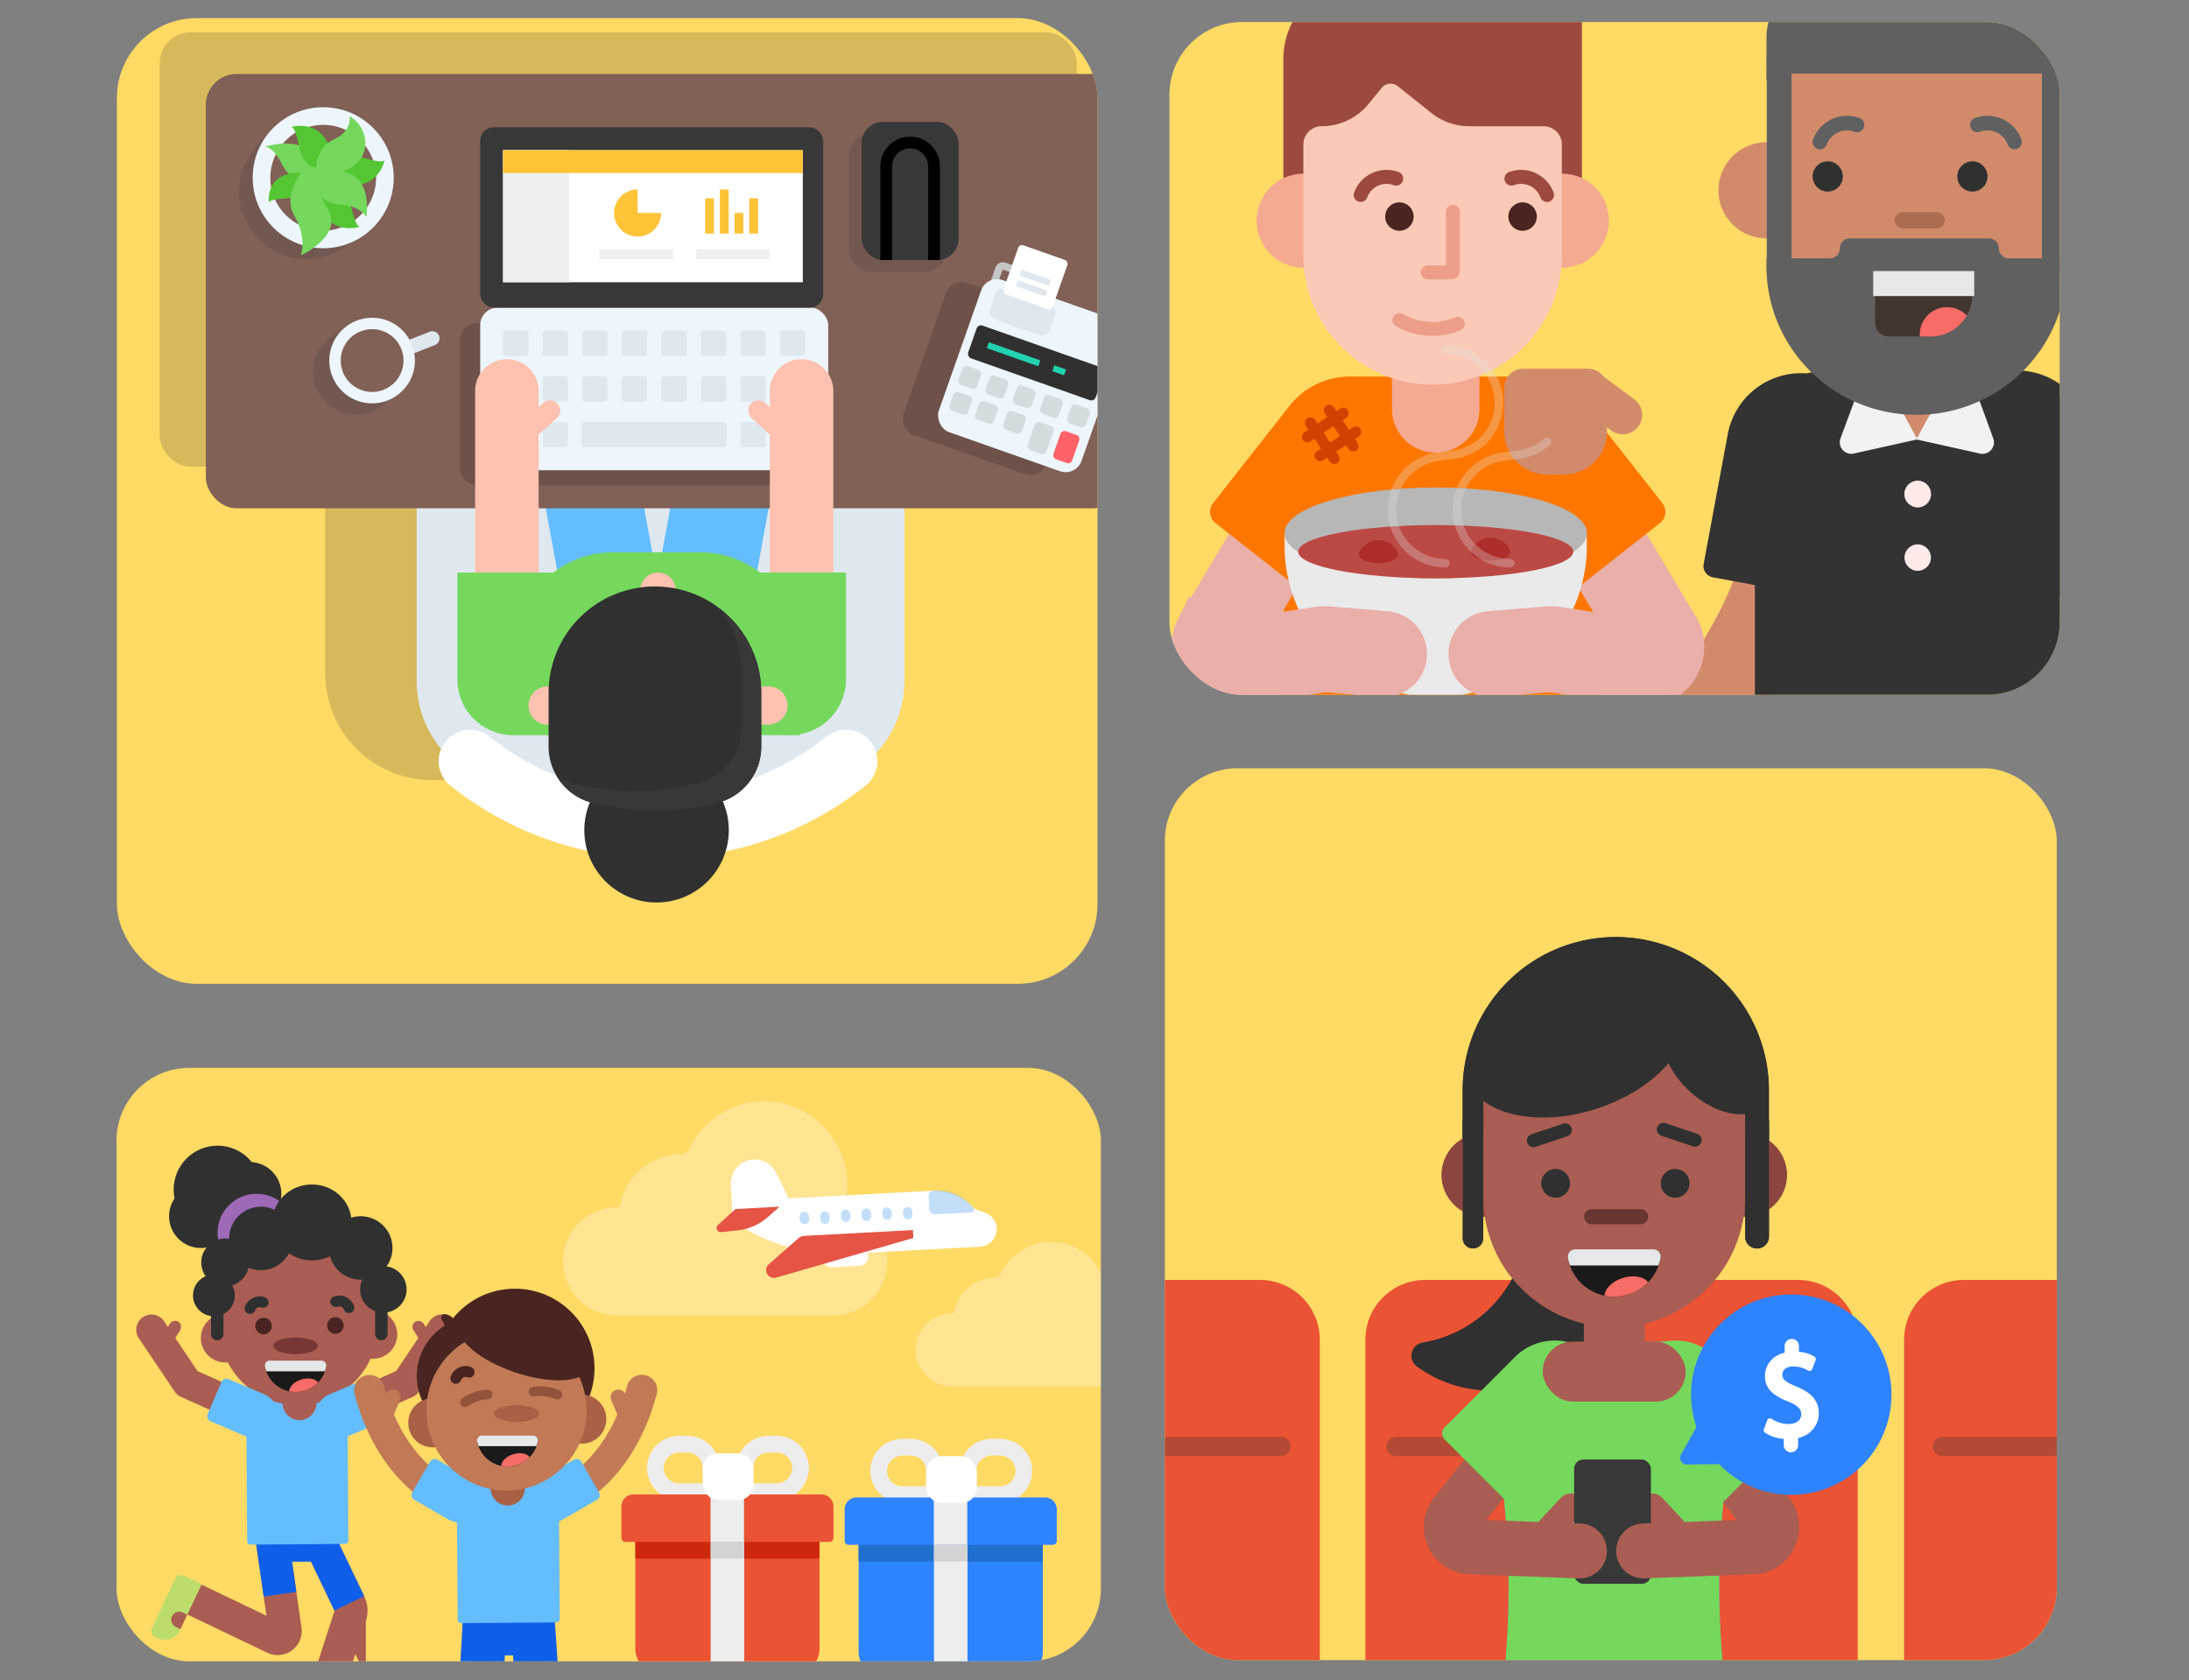 <svg id="Layer_1" data-name="Layer 1" xmlns="http://www.w3.org/2000/svg" xmlns:xlink="http://www.w3.org/1999/xlink" viewBox="0 0 745 572"><rect x="0" y="0" width="745" height="572" fill="#808080" stroke="none"/><defs><clipPath id="clip-path"><path d="M79-270.369v132.611A31.258,31.258,0,0,0,110.258-106.5h448.4c27.354,0,41.513-32.651,22.819-52.62L393.691-359.7a31.256,31.256,0,0,0-30.707-8.883L102.369-300.615A31.258,31.258,0,0,0,79-270.369Z" style="fill:none"/></clipPath><clipPath id="clip-path-2"><rect x="39.792" y="6.162" width="333.734" height="328.734" rx="27.177" ry="27.177" style="fill:none"/></clipPath><clipPath id="clip-path-3"><rect x="396.433" y="261.519" width="303.567" height="303.567" rx="24.72" ry="24.72" style="fill:none"/></clipPath><clipPath id="clip-path-4"><rect x="398" y="7.5" width="303" height="229" rx="24.72" ry="24.72" style="fill:none"/></clipPath><clipPath id="clip-path-5"><rect x="39.667" y="363.5" width="335" height="202" rx="24.72" ry="24.72" style="fill:none"/></clipPath></defs><title>giving</title><g style="clip-path:url(#clip-path)"><rect x="341.924" y="-68.524" width="19.507" height="142.434" style="fill:#aa5d52"/><path d="M383.4,73.217l-46.113-.009v.251l0,20.007a3.055,3.055,0,0,0,3.055,3.056l43.487.008,0-23.3C383.685,73.225,383.545,73.217,383.4,73.217Z" style="fill:#d31818"/><path d="M403.39,90.853c-1.8-6.825-6.671-17.39-19.561-17.625l0,23.3,15.152,0A4.545,4.545,0,0,0,403.39,90.853Z" style="fill:#eaeaea"/><rect x="334.901" y="91.487" width="71.616" height="6.031" rx="3.015" ry="3.015" style="fill:#bababa"/><path d="M361.417,73.214h15.541a0,0,0,0,1,0,0v6.962a2.563,2.563,0,0,1-2.563,2.563H363.98a2.563,2.563,0,0,1-2.563-2.563V73.214A0,0,0,0,1,361.417,73.214Z" style="fill:#d8d8d8"/><rect x="309.352" y="-68.53" width="18.386" height="142.434" style="fill:#aa5d52"/><rect x="337.989" y="-68.524" width="27.38" height="121.779" style="fill:#115fea"/><rect x="304.857" y="-68.53" width="27.38" height="121.779" style="fill:#115fea"/><path d="M350.986,73.211,307.723,73.2a3.269,3.269,0,0,0-3.269,3.268v6.257l0,10.732a3.055,3.055,0,0,0,3.055,3.056l43.487.008,0-23.3Z" style="fill:#f42f2f"/><path d="M370.558,90.847c-1.8-6.825-6.671-17.39-19.561-17.625l0,23.3,15.152,0A4.545,4.545,0,0,0,370.558,90.847Z" style="fill:#eaeaea"/><rect x="302.069" y="91.482" width="71.616" height="6.031" rx="3.015" ry="3.015" style="fill:#d8d8d8"/><path d="M327.725,73.208h15.541a0,0,0,0,1,0,0V80.17a2.563,2.563,0,0,1-2.563,2.563H330.288a2.563,2.563,0,0,1-2.563-2.563V73.208A0,0,0,0,1,327.725,73.208Z" style="fill:#f2f2f2"/><rect x="341.924" y="-68.524" width="19.507" height="142.434" style="fill:#aa5d52"/><path d="M383.4,73.217l-46.113-.009v.251l0,20.007a3.055,3.055,0,0,0,3.055,3.056l43.487.008,0-23.3C383.685,73.225,383.545,73.217,383.4,73.217Z" style="fill:#d31818"/><path d="M403.39,90.853c-1.8-6.825-6.671-17.39-19.561-17.625l0,23.3,15.152,0A4.545,4.545,0,0,0,403.39,90.853Z" style="fill:#eaeaea"/><rect x="334.901" y="91.487" width="71.616" height="6.031" rx="3.015" ry="3.015" style="fill:#bababa"/><path d="M361.417,73.214h15.541a0,0,0,0,1,0,0v6.962a2.563,2.563,0,0,1-2.563,2.563H363.98a2.563,2.563,0,0,1-2.563-2.563V73.214A0,0,0,0,1,361.417,73.214Z" style="fill:#d8d8d8"/><rect x="309.352" y="-68.53" width="18.386" height="142.434" style="fill:#aa5d52"/><rect x="337.989" y="-68.524" width="27.38" height="121.779" style="fill:#64bdff"/><rect x="304.857" y="-68.53" width="27.38" height="121.779" style="fill:#64bdff"/><path d="M350.986,73.211,307.723,73.2a3.269,3.269,0,0,0-3.269,3.268v6.257l0,10.732a3.055,3.055,0,0,0,3.055,3.056l43.487.008,0-23.3Z" style="fill:#f42f2f"/><path d="M370.558,90.847c-1.8-6.825-6.671-17.39-19.561-17.625l0,23.3,15.152,0A4.545,4.545,0,0,0,370.558,90.847Z" style="fill:#eaeaea"/><rect x="302.069" y="91.482" width="71.616" height="6.031" rx="3.015" ry="3.015" style="fill:#d8d8d8"/><path d="M327.725,73.208h15.541a0,0,0,0,1,0,0V80.17a2.563,2.563,0,0,1-2.563,2.563H330.288a2.563,2.563,0,0,1-2.563-2.563V73.208A0,0,0,0,1,327.725,73.208Z" style="fill:#f2f2f2"/></g><g style="clip-path:url(#clip-path-2)"><rect x="38.063" y="3.568" width="462.559" height="350.932" style="fill:#ffda64"/><rect x="54.355" y="10.996" width="312.119" height="147.846" rx="10.464" ry="10.464" style="fill:#383838;opacity:0.2"/><path d="M110.689,136.716h166a0,0,0,0,1,0,0V229.19a36.351,36.351,0,0,1-36.351,36.351h-93.3a36.351,36.351,0,0,1-36.351-36.351V136.716A0,0,0,0,1,110.689,136.716Z" style="fill:#383838;opacity:0.2"/><path d="M141.814,139.31h166a0,0,0,0,1,0,0v92.473a36.351,36.351,0,0,1-36.351,36.351h-93.3a36.351,36.351,0,0,1-36.351-36.351V139.31A0,0,0,0,1,141.814,139.31Z" style="fill:#dfe8ef"/><path d="M183.368,120.6h32.956a0,0,0,0,1,0,0V179.9a16.478,16.478,0,0,1-16.478,16.478h0A16.478,16.478,0,0,1,183.368,179.9V120.6a0,0,0,0,1,0,0Z" transform="translate(424.973 278.383) rotate(169.622)" style="fill:#64bdff"/><path d="M247.5,120.6h0a16.478,16.478,0,0,1,16.478,16.478v59.292a0,0,0,0,1,0,0H231.023a0,0,0,0,1,0,0V137.081A16.478,16.478,0,0,1,247.5,120.6Z" transform="translate(32.599 -41.992) rotate(10.378)" style="fill:#64bdff"/><rect x="70.053" y="25.183" width="312.119" height="147.846" rx="10.464" ry="10.464" style="fill:#816056"/><rect x="156.512" y="109.914" width="118.45" height="55.334" rx="5.954" ry="5.954" style="opacity:0.15"/><path d="M159.971,259.085a102.489,102.489,0,0,0,127.96,0" style="fill:none;stroke:#fff;stroke-linecap:round;stroke-miterlimit:10;stroke-width:21.355px"/><path d="M174.669,187.982h97.7a0,0,0,0,1,0,0v28a34.251,34.251,0,0,1-34.251,34.251h-29.2a34.251,34.251,0,0,1-34.251-34.251v-28A0,0,0,0,1,174.669,187.982Z" transform="translate(447.037 438.214) rotate(180)" style="fill:#75d85d"/><rect x="163.429" y="104.726" width="118.45" height="55.334" rx="5.954" ry="5.954" style="fill:#edf6fd"/><rect x="171.211" y="112.508" width="8.646" height="8.646" rx="0.875" ry="0.875" style="fill:#dfe8ef"/><rect x="184.674" y="112.508" width="8.646" height="8.646" rx="0.875" ry="0.875" style="fill:#dfe8ef"/><rect x="198.137" y="112.508" width="8.646" height="8.646" rx="0.875" ry="0.875" style="fill:#dfe8ef"/><rect x="211.6" y="112.508" width="8.646" height="8.646" rx="0.875" ry="0.875" style="fill:#dfe8ef"/><rect x="225.063" y="112.508" width="8.646" height="8.646" rx="0.875" ry="0.875" style="fill:#dfe8ef"/><rect x="238.526" y="112.508" width="8.646" height="8.646" rx="0.875" ry="0.875" style="fill:#dfe8ef"/><rect x="251.989" y="112.508" width="8.646" height="8.646" rx="0.875" ry="0.875" style="fill:#dfe8ef"/><rect x="265.452" y="112.508" width="8.646" height="8.646" rx="0.875" ry="0.875" style="fill:#dfe8ef"/><rect x="171.211" y="128.07" width="8.646" height="8.646" rx="0.875" ry="0.875" style="fill:#dfe8ef"/><rect x="184.674" y="128.07" width="8.646" height="8.646" rx="0.875" ry="0.875" style="fill:#dfe8ef"/><rect x="198.137" y="128.07" width="8.646" height="8.646" rx="0.875" ry="0.875" style="fill:#dfe8ef"/><rect x="211.6" y="128.07" width="8.646" height="8.646" rx="0.875" ry="0.875" style="fill:#dfe8ef"/><rect x="225.063" y="128.07" width="8.646" height="8.646" rx="0.875" ry="0.875" style="fill:#dfe8ef"/><rect x="238.526" y="128.07" width="8.646" height="8.646" rx="0.875" ry="0.875" style="fill:#dfe8ef"/><rect x="251.989" y="128.07" width="8.646" height="8.646" rx="0.875" ry="0.875" style="fill:#dfe8ef"/><rect x="265.452" y="128.07" width="8.646" height="8.646" rx="0.875" ry="0.875" style="fill:#dfe8ef"/><rect x="171.211" y="143.633" width="8.646" height="8.646" rx="0.875" ry="0.875" style="fill:#dfe8ef"/><rect x="184.674" y="143.633" width="8.646" height="8.646" rx="0.875" ry="0.875" style="fill:#dfe8ef"/><rect x="198.013" y="143.633" width="49.282" height="8.646" rx="0.875" ry="0.875" style="fill:#dfe8ef"/><rect x="251.989" y="143.633" width="8.646" height="8.646" rx="0.875" ry="0.875" style="fill:#dfe8ef"/><rect x="265.452" y="143.633" width="8.646" height="8.646" rx="0.875" ry="0.875" style="fill:#dfe8ef"/><rect x="163.429" y="43.34" width="116.72" height="61.386" rx="4.556" ry="4.556" style="fill:#383838"/><rect x="171.211" y="51.121" width="102.022" height="44.959" style="fill:#fff"/><rect x="171.211" y="51.121" width="22.48" height="44.959" style="fill:#efefef"/><rect x="171.211" y="51.121" width="102.022" height="7.781" style="fill:#fec337"/><path d="M261.993,122.272h21.615a0,0,0,0,1,0,0v80.84A10.807,10.807,0,0,1,272.8,213.919h0a10.807,10.807,0,0,1-10.807-10.807v-80.84A0,0,0,0,1,261.993,122.272Z" transform="translate(545.601 336.192) rotate(-180)" style="fill:#ffc1b0"/><path d="M161.7,122.272h21.615a0,0,0,0,1,0,0v80.84a10.807,10.807,0,0,1-10.807,10.807h0A10.807,10.807,0,0,1,161.7,203.112v-80.84A0,0,0,0,1,161.7,122.272Z" transform="translate(345.015 336.192) rotate(180)" style="fill:#ffc1b0"/><path d="M268.91,194.9h0a19.021,19.021,0,0,1,19.021,19.021v36.313a0,0,0,0,1,0,0H249.889a0,0,0,0,1,0,0V213.919A19.021,19.021,0,0,1,268.91,194.9Z" transform="translate(537.82 445.131) rotate(180)" style="fill:#75d85d"/><path d="M174.669,194.9h0a19.021,19.021,0,0,1,19.021,19.021v36.313a0,0,0,0,1,0,0H155.648a0,0,0,0,1,0,0V213.919A19.021,19.021,0,0,1,174.669,194.9Z" transform="translate(349.338 445.131) rotate(180)" style="fill:#75d85d"/><circle cx="223.951" cy="200.95" r="6.052" style="fill:#ffc1b0"/><path d="M261.561,233.678h6.484a0,0,0,0,1,0,0v12.969a0,0,0,0,1,0,0h-6.484a6.484,6.484,0,0,1-6.484-6.484v0A6.484,6.484,0,0,1,261.561,233.678Z" transform="translate(523.122 480.325) rotate(180)" style="fill:#ffc1b0"/><path d="M186.341,233.678h6.484a0,0,0,0,1,0,0v12.969a0,0,0,0,1,0,0h-6.484a6.484,6.484,0,0,1-6.484-6.484v0A6.484,6.484,0,0,1,186.341,233.678Z" style="fill:#ffc1b0"/><line x1="177.695" y1="148.388" x2="187.206" y2="139.742" style="fill:none;stroke:#ffc1b0;stroke-linecap:round;stroke-miterlimit:10;stroke-width:6.917px"/><line x1="267.613" y1="148.388" x2="258.102" y2="139.742" style="fill:none;stroke:#ffc1b0;stroke-linecap:round;stroke-miterlimit:10;stroke-width:6.917px"/><circle cx="121.165" cy="126.552" r="14.576" style="fill:#383838;opacity:0.2"/><path d="M139.108,113.811h8.26a2.429,2.429,0,0,1,2.429,2.429v0a2.429,2.429,0,0,1-2.429,2.429h-8.26a0,0,0,0,1,0,0v-4.859A0,0,0,0,1,139.108,113.811Z" transform="translate(-32.548 61.023) rotate(-21.497)" style="fill:#dfe8ef"/><circle cx="126.644" cy="122.732" r="14.576" style="fill:#edf6fd"/><circle cx="126.644" cy="122.732" r="10.689" style="fill:#816056"/><rect x="203.982" y="84.788" width="25.073" height="3.458" style="fill:#efefef"/><rect x="236.982" y="84.788" width="25.073" height="3.458" style="fill:#efefef"/><path d="M217,64.5a8,8,0,1,0,8,8h-8Z" style="fill:#fec337"/><rect x="240" y="67.5" width="3" height="12" style="fill:#fec337"/><rect x="255" y="67.5" width="3" height="12" style="fill:#fec337"/><rect x="250" y="72.5" width="3" height="7" style="fill:#fec337"/><rect x="245" y="64.5" width="3" height="15" style="fill:#fec337"/><rect x="313.256" y="101.432" width="51.5" height="54.877" rx="5.739" ry="5.739" transform="translate(62.078 -105.317) rotate(19.406)" style="opacity:0.15"/><path d="M352.408,94.35l-10.627-3.744a1.4,1.4,0,0,0-1.781.853l-1.78,5.054" style="fill:none;stroke:#c4c6c6;stroke-miterlimit:10;stroke-width:2.533px"/><rect x="325.256" y="100.432" width="51.5" height="54.877" rx="5.739" ry="5.739" transform="translate(62.428 -109.361) rotate(19.406)" style="fill:#edf6fd"/><rect x="329.642" y="117.616" width="46.012" height="11.82" rx="1.587" ry="1.587" transform="translate(61.078 -110.153) rotate(19.406)" style="fill:#303030"/><rect x="337.237" y="100.737" width="21.529" height="10.975" rx="2.448" ry="2.448" transform="translate(55.065 -109.592) rotate(19.406)" style="fill:#dfe8ef"/><rect x="343.544" y="85.485" width="17.73" height="17.73" rx="1.328" ry="1.328" transform="translate(51.37 -111.731) rotate(19.406)" style="fill:#fff"/><rect x="347.062" y="93.494" width="10.553" height="2.111" transform="translate(51.432 -111.697) rotate(19.406)" style="fill:#dfe8ef"/><rect x="345.799" y="97.077" width="10.553" height="2.111" transform="translate(52.551 -111.074) rotate(19.406)" style="fill:#dfe8ef"/><rect x="326.69" y="125.173" width="6.754" height="6.754" rx="1.431" ry="1.431" transform="matrix(0.943, 0.332, -0.332, 0.943, 61.464, -102.365)" style="fill:#d5dce0"/><rect x="323.604" y="133.932" width="6.754" height="6.754" rx="1.431" ry="1.431" transform="translate(64.199 -100.842) rotate(19.406)" style="fill:#d5dce0"/><rect x="332.363" y="137.018" width="6.754" height="6.754" rx="1.431" ry="1.431" transform="translate(65.722 -103.577) rotate(19.406)" style="fill:#d5dce0"/><rect x="341.919" y="140.384" width="6.754" height="6.754" rx="1.431" ry="1.431" transform="translate(67.383 -106.561) rotate(19.406)" style="fill:#d5dce0"/><rect x="335.947" y="128.434" width="6.754" height="6.754" rx="1.431" ry="1.431" transform="matrix(0.943, 0.332, -0.332, 0.943, 63.073, -105.255)" style="fill:#d5dce0"/><rect x="345.204" y="131.695" width="6.754" height="6.754" rx="1.431" ry="1.431" transform="translate(64.683 -108.146) rotate(19.406)" style="fill:#d5dce0"/><rect x="354.461" y="134.956" width="6.754" height="6.754" rx="1.431" ry="1.431" transform="translate(66.292 -111.036) rotate(19.406)" style="fill:#d5dce0"/><rect x="350.773" y="144.053" width="6.754" height="10.131" rx="1.431" ry="1.431" transform="translate(69.666 -109.199) rotate(19.406)" style="fill:#d5dce0"/><rect x="359.533" y="147.138" width="6.754" height="10.131" rx="1.431" ry="1.431" transform="translate(71.189 -111.934) rotate(19.406)" style="fill:#ff6268"/><rect x="363.718" y="138.217" width="6.754" height="6.754" rx="1.431" ry="1.431" transform="translate(67.902 -113.927) rotate(19.406)" style="fill:#d5dce0"/><rect x="343.899" y="111.305" width="2.111" height="18.574" transform="translate(116.599 405.881) rotate(-70.594)" style="fill:#22d1af"/><rect x="359.427" y="123.951" width="2.111" height="4.221" transform="translate(121.808 424.179) rotate(-70.594)" style="fill:#22d1af"/></g><g style="clip-path:url(#clip-path-3)"><rect x="376.15" y="258.988" width="342.304" height="311.66" style="fill:#ffda64"/><path d="M485.048,435.683H611.895a20.36,20.36,0,0,1,20.36,20.36V587.6a0,0,0,0,1,0,0H464.688a0,0,0,0,1,0,0V456.043A20.36,20.36,0,0,1,485.048,435.683Z" style="fill:#ea5334"/><line x1="475.12" y1="492.407" x2="616.606" y2="492.407" style="fill:none;stroke:#383838;stroke-linecap:round;stroke-miterlimit:10;stroke-width:6.52px;opacity:0.3"/><path d="M510.225,388.215a42.582,42.582,0,0,1-25.884,68.807l-.1.018a4.491,4.491,0,0,0-2.006,8.052,42.59,42.59,0,1,0,27.992-76.877Z" style="fill:#303030"/><path d="M569.686,456.68l-40.612-.008a20.555,20.555,0,0,0-20.558,20.552l3.463,34.384a288.9,288.9,0,0,1-2.966,79.293l-.518,2.931a3.285,3.285,0,0,0,3.285,3.286l75.15.014a3.286,3.286,0,0,0,3.286-3.286h0a288.907,288.907,0,0,1-3.392-85.255l3.413-31.353A20.554,20.554,0,0,0,569.686,456.68Z" style="fill:#9e69b7"/><rect x="525.437" y="519.406" width="49.215" height="6.81" style="fill:#7c489b"/><path d="M569.686,456.68l-40.612-.008a20.555,20.555,0,0,0-20.558,20.552l3.463,34.384a288.9,288.9,0,0,1-2.966,79.293l-.518,2.931a3.285,3.285,0,0,0,3.285,3.286l75.15.014a3.286,3.286,0,0,0,3.286-3.286h0a288.907,288.907,0,0,1-3.392-85.255l3.413-31.353A20.554,20.554,0,0,0,569.686,456.68Z" style="fill:#75d85d"/><rect x="525.437" y="519.406" width="49.215" height="6.81" style="fill:#7c489b"/><path d="M539.041,442.407h20.68a0,0,0,0,1,0,0v16.634a10.34,10.34,0,0,1-10.34,10.34h0a10.34,10.34,0,0,1-10.34-10.34V442.407A0,0,0,0,1,539.041,442.407Z" style="fill:#aa5d52"/><path d="M562.651,425.343a2.511,2.511,0,0,1,2.519,2.884,16.046,16.046,0,0,1-31.569,0,2.512,2.512,0,0,1,2.52-2.884Z" style="fill:#1a1a1a"/><path d="M552.349,435.01c-3.6,1.107-6.108,3.622-6.281,6.017a16.161,16.161,0,0,0,3.315.357,15.987,15.987,0,0,0,11.551-4.922C559.449,434.572,555.955,433.9,552.349,435.01Z" style="fill:#f76c66"/><path d="M562.651,425.266l-26.53,0a2.488,2.488,0,0,0-2.52,2.845,15.512,15.512,0,0,0,.74,2.659l30.088.006a15.631,15.631,0,0,0,.741-2.659A2.489,2.489,0,0,0,562.651,425.266Z" style="fill:#e6e7e8"/><rect x="525.038" y="456.676" width="48.681" height="20.424" rx="10.212" ry="10.212" style="fill:#aa5d52"/><path d="M568.646,524.512a4.394,4.394,0,0,1-2.563-1.35l-6.863-7.338a4.414,4.414,0,0,1,6.449-6.03l6.863,7.339a4.414,4.414,0,0,1-3.886,7.379Z" style="fill:#aa5d52"/><path d="M528.3,524.512a4.391,4.391,0,0,0,2.562-1.35l6.863-7.338a4.414,4.414,0,0,0-6.448-6.03l-6.863,7.339a4.414,4.414,0,0,0,3.886,7.379Z" style="fill:#aa5d52"/><path d="M549.913,318.973h0A52.107,52.107,0,0,1,602.02,371.08v28.862a0,0,0,0,1,0,0H497.806a0,0,0,0,1,0,0V371.08a52.107,52.107,0,0,1,52.107-52.107Z" style="fill:#303030"/><circle cx="504.859" cy="399.934" r="14.218" style="fill:#8c463f"/><circle cx="593.922" cy="399.95" r="14.218" style="fill:#8c463f"/><path d="M504.864,373.973l-.006,33.24a44.53,44.53,0,0,0,44.523,44.539h0a44.532,44.532,0,0,0,44.54-44.523l.006-33.24L570.9,352.355Z" style="fill:#aa5d52"/><path d="M521.89,389.25a2.248,2.248,0,0,1-.709-4.381l10.79-3.6a2.248,2.248,0,0,1,1.42,4.266l-10.79,3.594A2.233,2.233,0,0,1,521.89,389.25Z" style="fill:#303030"/><path d="M576.9,389.065a2.233,2.233,0,0,1-.711-.116l-10.789-3.6a2.248,2.248,0,0,1,1.422-4.265l10.789,3.6a2.248,2.248,0,0,1-.711,4.381Z" style="fill:#303030"/><path d="M539.554,402.653a2.248,2.248,0,0,1-2.191-1.755,5.722,5.722,0,0,0-11.166,0,2.248,2.248,0,0,1-4.386-.986,10.218,10.218,0,0,1,19.938,0,2.247,2.247,0,0,1-1.7,2.685A2.213,2.213,0,0,1,539.554,402.653Z" style="fill:#683631"/><path d="M574.71,402.66a2.249,2.249,0,0,1-2.191-1.756,5.722,5.722,0,0,0-11.166,0,2.247,2.247,0,1,1-4.385-.986,10.217,10.217,0,0,1,19.937,0,2.248,2.248,0,0,1-1.7,2.686A2.275,2.275,0,0,1,574.71,402.66Z" style="fill:#683631"/><path d="M570.926,336.937l-72.65,28.177c.109.482.234.96.39,1.434,4.225,12.771,24.417,17.577,45.1,10.734s34.027-22.742,29.8-35.512A15.6,15.6,0,0,0,570.926,336.937Z" style="fill:#303030"/><path d="M601.717,373.664l-32.885-26.631c-.2.181-.389.369-.57.571-4.878,5.437-1.694,16.25,7.113,24.15s19.9,9.9,24.778,4.46A8.469,8.469,0,0,0,601.717,373.664Z" style="fill:#303030"/><path d="M497.83,381.389h6.958a0,0,0,0,1,0,0v40.091a3.479,3.479,0,0,1-3.479,3.479h0a3.479,3.479,0,0,1-3.479-3.479V381.389A0,0,0,0,1,497.83,381.389Z" style="fill:#303030"/><path d="M593.938,381.407h8.106a0,0,0,0,1,0,0v39.517a4.053,4.053,0,0,1-4.053,4.053h0a4.053,4.053,0,0,1-4.053-4.053V381.407A0,0,0,0,1,593.938,381.407Z" style="fill:#303030"/><path d="M558.355,416.747H541.733a2.579,2.579,0,1,1,0-5.158h16.622a2.579,2.579,0,0,1,0,5.158Z" style="fill:#683631"/><path d="M549.913,318.973h0A52.107,52.107,0,0,1,602.02,371.08v28.862a0,0,0,0,1,0,0H497.806a0,0,0,0,1,0,0V371.08a52.107,52.107,0,0,1,52.107-52.107Z" style="fill:#303030"/><rect x="535.726" y="496.803" width="26.143" height="42.327" rx="3.131" ry="3.131" style="fill:#383838"/><path d="M510.225,388.215a42.582,42.582,0,0,1-25.884,68.807l-.1.018a4.491,4.491,0,0,0-2.006,8.052,42.59,42.59,0,1,0,27.992-76.877Z" style="fill:#303030"/><path d="M573.074,479.375l28.509,36.24a6.761,6.761,0,0,1-5.064,10.936l-37.139,1.375" style="fill:none;stroke:#aa5d52;stroke-linecap:round;stroke-miterlimit:10;stroke-width:18.674px"/><path d="M539.041,442.407h20.68a0,0,0,0,1,0,0v16.634a10.34,10.34,0,0,1-10.34,10.34h0a10.34,10.34,0,0,1-10.34-10.34V442.407A0,0,0,0,1,539.041,442.407Z" style="fill:#aa5d52"/><path d="M551.526,462.549h33.842A19.128,19.128,0,0,1,604.5,481.677v0a19.128,19.128,0,0,1-19.128,19.128H551.526a2.943,2.943,0,0,1-2.943-2.943V465.492a2.943,2.943,0,0,1,2.943-2.943Z" transform="translate(643.618 1229.949) rotate(-135)" style="fill:#75d85d"/><path d="M523.87,479.375l-28.509,36.24a6.761,6.761,0,0,0,5.063,10.936l37.14,1.375" style="fill:none;stroke:#aa5d52;stroke-linecap:round;stroke-miterlimit:10;stroke-width:18.674px"/><path d="M497.88,462.549h33.842a19.128,19.128,0,0,1,19.128,19.128v0a19.128,19.128,0,0,1-19.128,19.128H497.88a2.943,2.943,0,0,1-2.943-2.943V465.492A2.943,2.943,0,0,1,497.88,462.549Z" transform="translate(-187.445 510.822) rotate(-45)" style="fill:#75d85d"/><circle cx="504.859" cy="399.934" r="14.218" style="fill:#8c463f"/><circle cx="593.922" cy="399.95" r="14.218" style="fill:#8c463f"/><path d="M504.864,373.973l-.006,33.24a44.53,44.53,0,0,0,44.523,44.539h0a44.532,44.532,0,0,0,44.54-44.523l.006-33.24L570.9,352.355Z" style="fill:#aa5d52"/><path d="M521.89,390.5a2.248,2.248,0,0,1-.709-4.381l10.79-3.595a2.248,2.248,0,1,1,1.42,4.265l-10.79,3.6A2.233,2.233,0,0,1,521.89,390.5Z" style="fill:#303030"/><path d="M576.9,390.31a2.233,2.233,0,0,1-.711-.116L565.4,386.6a2.248,2.248,0,0,1,1.422-4.265l10.789,3.6a2.248,2.248,0,0,1-.711,4.381Z" style="fill:#303030"/><path d="M562.651,425.343a2.511,2.511,0,0,1,2.519,2.884,16.046,16.046,0,0,1-31.569,0,2.512,2.512,0,0,1,2.52-2.884Z" style="fill:#1a1a1a"/><path d="M552.349,435.01c-3.6,1.107-6.108,3.622-6.281,6.017a16.161,16.161,0,0,0,3.315.357,15.987,15.987,0,0,0,11.551-4.922C559.449,434.572,555.955,433.9,552.349,435.01Z" style="fill:#f76c66"/><path d="M562.651,425.266l-26.53,0a2.488,2.488,0,0,0-2.52,2.845,15.512,15.512,0,0,0,.74,2.659l30.088.006a15.631,15.631,0,0,0,.741-2.659A2.489,2.489,0,0,0,562.651,425.266Z" style="fill:#e6e7e8"/><rect x="525.038" y="456.676" width="48.681" height="20.424" rx="10.212" ry="10.212" style="fill:#aa5d52"/><path d="M570.926,336.937l-72.65,28.177c.109.482.234.96.39,1.434,4.225,12.771,24.417,17.577,45.1,10.734s34.027-22.742,29.8-35.512A15.6,15.6,0,0,0,570.926,336.937Z" style="fill:#303030"/><path d="M601.717,373.664l-32.885-26.631c-.2.181-.389.369-.57.571-4.878,5.437-1.694,16.25,7.113,24.15s19.9,9.9,24.778,4.46A8.469,8.469,0,0,0,601.717,373.664Z" style="fill:#303030"/><path d="M497.83,381.389h6.958a0,0,0,0,1,0,0v40.091a3.479,3.479,0,0,1-3.479,3.479h0a3.479,3.479,0,0,1-3.479-3.479V381.389A0,0,0,0,1,497.83,381.389Z" style="fill:#303030"/><path d="M593.938,381.407h8.106a0,0,0,0,1,0,0v39.517a4.053,4.053,0,0,1-4.053,4.053h0a4.053,4.053,0,0,1-4.053-4.053V381.407A0,0,0,0,1,593.938,381.407Z" style="fill:#303030"/><path d="M558.355,416.747H541.733a2.579,2.579,0,1,1,0-5.158h16.622a2.579,2.579,0,0,1,0,5.158Z" style="fill:#683631"/><circle cx="529.447" cy="402.796" r="4.896" style="fill:#303030"/><circle cx="570.111" cy="402.796" r="4.896" style="fill:#303030"/><path d="M301.972,435.683H428.818a20.36,20.36,0,0,1,20.36,20.36V587.6a0,0,0,0,1,0,0H281.612a0,0,0,0,1,0,0V456.043A20.36,20.36,0,0,1,301.972,435.683Z" style="fill:#ea5334"/><line x1="294.504" y1="492.407" x2="435.99" y2="492.407" style="fill:none;stroke:#383838;stroke-linecap:round;stroke-miterlimit:10;stroke-width:6.52px;opacity:0.3"/><path d="M668.4,435.683H795.247a20.36,20.36,0,0,1,20.36,20.36V587.6a0,0,0,0,1,0,0H648.041a0,0,0,0,1,0,0V456.043A20.36,20.36,0,0,1,668.4,435.683Z" style="fill:#ea5334"/><line x1="661.081" y1="492.407" x2="802.567" y2="492.407" style="fill:none;stroke:#383838;stroke-linecap:round;stroke-miterlimit:10;stroke-width:6.52px;opacity:0.3"/></g><circle cx="609.637" cy="474.732" r="30.642" style="fill:#2e83ff;stroke:#2e83ff;stroke-miterlimit:10;stroke-width:6.917px"/><path d="M574.111,498.508l11.938-.169a2.255,2.255,0,0,0,1.9-3.409l-6.117-10.254a2.253,2.253,0,0,0-3.9.056l-5.822,10.424A2.253,2.253,0,0,0,574.111,498.508Z" style="fill:#2e83ff"/><rect x="398" y="7.5" width="303" height="229" rx="24.72" ry="24.72" style="fill:#ffda64"/><rect x="39.667" y="363.5" width="335" height="202" rx="24.72" ry="24.72" style="fill:#ffda64"/><circle cx="223.452" cy="282.609" r="24.594" style="fill:#303030"/><path d="M201.562,273.276h0a86.063,86.063,0,0,0,42.665,0h0a19.747,19.747,0,0,0,14.852-19.13v-18.33a36.185,36.185,0,0,0-36.185-36.185h0a36.186,36.186,0,0,0-36.185,36.185v18.33A19.748,19.748,0,0,0,201.562,273.276Z" style="fill:#303030"/><path d="M244.888,207.09a36.015,36.015,0,0,1,7.459,21.994v18.329a19.747,19.747,0,0,1-14.853,19.131h0a86.083,86.083,0,0,1-42.664,0h0a19.7,19.7,0,0,1-5.279-2.223,19.713,19.713,0,0,0,12.011,8.955h0a86.063,86.063,0,0,0,42.665,0h0a19.746,19.746,0,0,0,14.852-19.13v-18.33A36.118,36.118,0,0,0,244.888,207.09Z" style="fill:#383838"/><circle cx="104.388" cy="65.21" r="23.008" style="fill:#383838;opacity:0.2"/><circle cx="110" cy="60.5" r="24" style="fill:#edf6fd"/><circle cx="110" cy="60.5" r="18" style="fill:#816056"/><path d="M111.085,59.707C106.693,43.893,90,50.043,90,50.043s2.636-.879,6.15,6.15,11.421,6.15,11.421,6.15Z" style="fill:#75d85d"/><path d="M107.777,57.047s-4.454.48-5.989-7.326S98.84,43.28,98.84,43.28s10.895-3.427,13.749,8.569S107.777,57.047,107.777,57.047Z" style="fill:#54c634"/><path d="M113.318,63.666s4.432-.652,6.267,7.09,3.194,6.322,3.194,6.322-10.754,3.845-14.068-8.032S113.318,63.666,113.318,63.666Z" style="fill:#54c634"/><path d="M114.643,55.648s1.661-4.161,9.277-1.86,7.071.413,7.071.413-2.074,11.231-14.01,8.133S114.643,55.648,114.643,55.648Z" style="fill:#54c634"/><path d="M104.1,63.473s-.154,3.768-6.845,4.077S91.526,69.2,91.526,69.2s-1.5-9.5,8.843-10.384S104.1,63.473,104.1,63.473Z" style="fill:#54c634"/><path d="M107.571,57.071s0-7.028,6.15-9.664,5.271-7.907,5.271-7.907,6.15,3.514,5.272,10.543-8.786,8.785-11.421,9.664S107.571,57.071,107.571,57.071Z" style="fill:#75d85d"/><path d="M106.971,62.779a9.294,9.294,0,0,0,8.628,6.836c7.076.328,9.077,4.238,9.077,4.238S127.659,56.537,112.2,58.33,106.971,62.779,106.971,62.779Z" style="fill:#75d85d"/><path d="M104.672,56.193s-9.111,9.111-4.556,17.083,2.278,13.666,2.278,13.666S117.2,80.109,111.505,71s-2.278-12.528-2.278-12.528Z" style="fill:#75d85d"/><rect x="289" y="45.5" width="33" height="47" rx="7.232" ry="7.232" style="fill:#383838;opacity:0.2"/><rect x="293.25" y="41.5" width="33" height="47" rx="7.232" ry="7.232" style="fill:#383838"/><path d="M301.615,88.5V56.635A8.135,8.135,0,0,1,309.75,48.5h0a8.135,8.135,0,0,1,8.135,8.135V88.5" style="fill:none;stroke:#000;stroke-miterlimit:10;stroke-width:4px"/><g style="clip-path:url(#clip-path-4)"><path d="M816.207,230.49c-.039.168-.081.335-.125.5a14.651,14.651,0,0,1-17.944,10.358c-125.631-33.669-124.259-89.839-123.688-96.133l29.18,2.643a3.79,3.79,0,0,0,.038-.609c0,.385,1.146,38.753,102.055,65.8A14.651,14.651,0,0,1,816.207,230.49Z" style="fill:#eaafa9"/><path d="M670.4-31.171A41.175,41.175,0,0,0,628.145-8.424h-5.692a21.246,21.246,0,0,0-21.246,21.246V27.393h26.764A41.168,41.168,0,1,0,670.4-31.171Z" style="fill:#606060"/><path d="M538.875,289.125c.119.125.24.247.364.369a14.651,14.651,0,0,0,20.717-.244C650.836,196.2,621,148.591,617.3,143.469l-23.75,17.159a3.854,3.854,0,0,1-.343-.5c.2.331,18.783,33.916-54.212,108.653A14.65,14.65,0,0,0,538.875,289.125Z" style="fill:#d18b6b"/><path d="M621.7,126.194h59.948a24.437,24.437,0,0,1,24.437,24.437V282.152a3.907,3.907,0,0,1-3.907,3.907H601.173a3.907,3.907,0,0,1-3.907-3.907V150.631A24.437,24.437,0,0,1,621.7,126.194Z" style="fill:#333"/><rect x="601.455" y="286.059" width="100.815" height="173.261" style="fill:#d8bf8b"/><path d="M601.618,316.26v-5.708a24.521,24.521,0,0,0,24.494-24.493h5.707A30.235,30.235,0,0,1,601.618,316.26Z" style="fill:#b59661"/><path d="M702.107,316.26a30.235,30.235,0,0,1-30.2-30.2h5.708a24.52,24.52,0,0,0,24.493,24.493Z" style="fill:#b59661"/><rect x="649.009" y="319.266" width="5.708" height="140.054" style="fill:#b59661"/><rect x="642.096" y="315.436" width="19.534" height="5.708" style="fill:#b59661"/><path d="M588.54,459.34h60.445v26.553a4.006,4.006,0,0,1-4.006,4.006h-57V459.354C588.165,459.351,588.349,459.34,588.54,459.34Z" style="fill:#75d353"/><path d="M562.331,482.453c2.361-8.946,8.749-22.793,25.645-23.1V489.9H568.115A5.957,5.957,0,0,1,562.331,482.453Z" style="fill:#eaeaea"/><rect x="558.232" y="483.292" width="93.875" height="7.905" rx="3.953" ry="3.953" transform="translate(1210.339 974.49) rotate(-180)" style="fill:#d8d8d8"/><path d="M603.985,459.34H623.55a3.36,3.36,0,0,1,3.36,3.36v9.126a0,0,0,0,1,0,0H600.625a0,0,0,0,1,0,0V462.7A3.36,3.36,0,0,1,603.985,459.34Z" transform="translate(1227.535 931.166) rotate(-180)" style="fill:#f2f2f2"/><path d="M715.165,459.34H654.721v26.553a4.005,4.005,0,0,0,4,4.006h57V459.354C715.54,459.351,715.357,459.34,715.165,459.34Z" style="fill:#75d353"/><path d="M741.374,482.453c-2.361-8.946-8.749-22.793-25.645-23.1V489.9H735.59A5.957,5.957,0,0,0,741.374,482.453Z" style="fill:#eaeaea"/><rect x="651.598" y="483.292" width="93.875" height="7.905" rx="3.953" ry="3.953" style="fill:#d8d8d8"/><path d="M676.8,459.34H703.08a0,0,0,0,1,0,0v9.126a3.36,3.36,0,0,1-3.36,3.36H680.155a3.36,3.36,0,0,1-3.36-3.36V459.34A0,0,0,0,1,676.8,459.34Z" style="fill:#f2f2f2"/><path d="M577.648,138.551h44.928a25.394,25.394,0,0,1,25.394,25.394v0a25.394,25.394,0,0,1-25.394,25.394H577.648a3.907,3.907,0,0,1-3.907-3.907V142.458a3.907,3.907,0,0,1,3.907-3.907Z" transform="translate(338.144 734.604) rotate(-79.481)" style="fill:#333"/><path d="M660.912,134.916H705.84a25.394,25.394,0,0,1,25.394,25.394v0A25.394,25.394,0,0,1,705.84,185.7H660.912a3.907,3.907,0,0,1-3.907-3.907V138.823a3.907,3.907,0,0,1,3.907-3.907Z" transform="translate(1030.617 788.219) rotate(-131.192)" style="fill:#333"/><path d="M639.78,116.319h25.344a0,0,0,0,1,0,0V136.7a12.672,12.672,0,0,1-12.672,12.672h0A12.672,12.672,0,0,1,639.78,136.7V116.319A0,0,0,0,1,639.78,116.319Z" style="fill:#d18b6b"/><path d="M636.93,120.8,626.387,149.21a3.907,3.907,0,0,0,4.51,5.173l21.654-4.812Z" style="fill:#f2f2f2"/><path d="M668.016,120.8l10.368,28.441a3.907,3.907,0,0,1-4.518,5.151l-21.7-4.822Z" style="fill:#f2f2f2"/><circle cx="705.544" cy="64.788" r="16.365" style="fill:#d18b6b"/><circle cx="601.207" cy="64.788" r="16.365" style="fill:#d18b6b"/><circle cx="652.668" cy="168.175" r="4.5" style="fill:#ffe9e9"/><circle cx="652.668" cy="189.804" r="4.5" style="fill:#ffe9e9"/><circle cx="652.668" cy="168.175" r="4.5" style="fill:#ffe9e9"/><path d="M601.98,25.043V82.548a50.687,50.687,0,0,0,50.688,50.687h0a50.687,50.687,0,0,0,50.687-50.687v-57.5Z" style="fill:#d18b6b"/><circle cx="622.048" cy="60.063" r="5.142" style="fill:#303030"/><circle cx="671.29" cy="60.063" r="5.142" style="fill:#303030"/><path d="M619.394,50.82a2.486,2.486,0,0,1-2.333-3.348,12.316,12.316,0,0,1,15.823-7.287,2.487,2.487,0,1,1-1.724,4.666,7.341,7.341,0,0,0-9.433,4.343A2.488,2.488,0,0,1,619.394,50.82Z" style="fill:#606060"/><path d="M685.625,50.82a2.488,2.488,0,0,1-2.333-1.625,7.347,7.347,0,0,0-9.434-4.344,2.487,2.487,0,1,1-1.724-4.666,12.335,12.335,0,0,1,15.824,7.286,2.487,2.487,0,0,1-2.333,3.349Z" style="fill:#606060"/><path d="M680.3,84.542h0a3.407,3.407,0,0,0-3.424-3.39H629.6a3.408,3.408,0,0,0-3.425,3.39h0a3.407,3.407,0,0,1-3.425,3.389H601.207v2.722c0,27.915,22.867,50.545,51.074,50.545h0c28.208,0,51.074-22.63,51.074-50.545V87.931h-19.63A3.407,3.407,0,0,1,680.3,84.542Z" style="fill:#606060"/><path d="M638.192,92.433h33.05a0,0,0,0,1,0,0v7.856A14.237,14.237,0,0,1,657,114.527h-14.28A4.532,4.532,0,0,1,638.192,110V92.433A0,0,0,0,1,638.192,92.433Z" style="fill:#41352e"/><rect x="637.528" y="92.269" width="34.379" height="8.507" style="fill:#e6e7e8"/><path d="M669.381,107.389a9.321,9.321,0,0,0-16.016,6.49c0,.231.018.458.035.686h3.629A14.221,14.221,0,0,0,669.381,107.389Z" style="fill:#f76c66"/><path d="M659.192,77.746H647.559a2.755,2.755,0,0,1,0-5.509h11.633a2.755,2.755,0,0,1,0,5.509Z" style="fill:#ad6b50"/><rect x="601.299" y="19.211" width="8.424" height="73.058" style="fill:#606060"/><rect x="694.931" y="19.211" width="8.424" height="73.058" style="fill:#606060"/><rect x="447.901" y="291.272" width="85.101" height="195.716" transform="matrix(-1, 0, 0, -1, 980.832, 778.349)" style="fill:#64bdff"/><path d="M532.956,313.782v-5.82a24.294,24.294,0,0,1-16.167-16.594h-5.82A29.913,29.913,0,0,0,532.956,313.782Z" style="fill:#1e78ba"/><path d="M469.94,291.45h-5.82a24.293,24.293,0,0,1-16.173,16.589v5.82A29.915,29.915,0,0,0,469.94,291.45Z" style="fill:#1e78ba"/><path d="M532.956,313.782v-5.82a24.294,24.294,0,0,1-16.167-16.594h-5.82A29.913,29.913,0,0,0,532.956,313.782Z" style="fill:#1e78ba"/><path d="M469.94,291.45h-5.82a24.293,24.293,0,0,1-16.173,16.589v5.82A29.915,29.915,0,0,0,469.94,291.45Z" style="fill:#1e78ba"/><path d="M427.225,486.646l61,.011v.332l0,26.464a4.042,4.042,0,0,1-4.043,4.042l-57.523-.01,0-30.824C426.847,486.657,427.032,486.646,427.225,486.646Z" style="fill:#303030"/><path d="M400.773,509.966c2.384-9.027,8.833-23,25.883-23.305l0,30.824-20.043,0A6.011,6.011,0,0,1,400.773,509.966Z" style="fill:#d8d8d8"/><rect x="396.635" y="510.821" width="94.732" height="7.977" rx="3.989" ry="3.989" transform="translate(887.909 1029.699) rotate(-179.99)" style="fill:#b7b7b7"/><path d="M442.81,486.651h19.744a3.39,3.39,0,0,1,3.39,3.39v9.21a0,0,0,0,1,0,0H439.419a0,0,0,0,1,0,0v-9.21A3.39,3.39,0,0,1,442.81,486.651Z" transform="translate(905.274 985.984) rotate(-179.99)" style="fill:#d8d8d8"/><path d="M553.775,486.646l-61,.011v.332l0,26.464a4.042,4.042,0,0,0,4.043,4.042l57.523-.01,0-30.824C554.153,486.657,553.968,486.646,553.775,486.646Z" style="fill:#303030"/><path d="M580.227,509.966c-2.384-9.027-8.833-23-25.883-23.305l0,30.824,20.043,0A6.011,6.011,0,0,0,580.227,509.966Z" style="fill:#d8d8d8"/><rect x="489.632" y="510.821" width="94.732" height="7.977" rx="3.989" ry="3.989" style="fill:#b7b7b7"/><path d="M515.056,486.651h26.525a0,0,0,0,1,0,0v9.21a3.39,3.39,0,0,1-3.39,3.39H518.446a3.39,3.39,0,0,1-3.39-3.39v-9.21a0,0,0,0,1,0,0Z" style="fill:#d8d8d8"/><rect x="487.627" y="328.783" width="5.642" height="158.205" style="fill:#1e78ba"/><rect x="480.808" y="325.961" width="19.309" height="5.642" style="fill:#1e78ba"/><path d="M461.587,128.179l57.827.009a24.66,24.66,0,0,1,24.655,24.665l-.023,131.809a9.729,9.729,0,0,1-9.731,9.728l-87.687-.015a9.729,9.729,0,0,1-9.728-9.731l.023-131.809A24.66,24.66,0,0,1,461.587,128.179Z" style="fill:#fd7700"/><rect x="487.627" y="328.783" width="5.642" height="158.205" style="fill:#1e78ba"/><path d="M453.82,150.6l-40,67.1a5.707,5.707,0,0,0,7.14,7.853l28.583-4.5a8.714,8.714,0,0,1,2.091-.076l19.431,1.636" style="fill:none;stroke:#eaafa9;stroke-linecap:round;stroke-miterlimit:10;stroke-width:29.188px"/><path d="M431.726,125.938h42.267a4.865,4.865,0,0,1,4.865,4.865v42.125a26,26,0,0,1-26,26h0a26,26,0,0,1-26-26V130.8a4.865,4.865,0,0,1,4.865-4.865Z" transform="translate(708.622 569.925) rotate(-141.846)" style="fill:#fd7700"/><path d="M524.806,150.6l40,67.1a5.707,5.707,0,0,1-7.14,7.853l-28.584-4.5a8.711,8.711,0,0,0-2.091-.076l-19.431,1.636" style="fill:none;stroke:#eaafa9;stroke-linecap:round;stroke-miterlimit:10;stroke-width:29.188px"/><path d="M525.766,125.938h0a26,26,0,0,1,26,26v42.125a4.865,4.865,0,0,1-4.865,4.865H504.633a4.865,4.865,0,0,1-4.865-4.865V151.936A26,26,0,0,1,525.766,125.938Z" transform="translate(11.981 359.507) rotate(-38.154)" style="fill:#fd7700"/><path d="M488.628,196.849c-28.4,0-51.421-6.918-51.421-15.453v4.468a51.421,51.421,0,0,0,51.421,51.421h0a51.421,51.421,0,0,0,51.421-51.421V181.4C540.049,189.931,517.027,196.849,488.628,196.849Z" style="fill:#eaeaea"/><ellipse cx="488.628" cy="181.396" rx="51.421" ry="15.454" style="fill:#b7b7b7"/><ellipse cx="488.628" cy="187.789" rx="46.811" ry="9.061" style="fill:#bc4a44"/><path d="M463.8-6.98h6.537c16.847-10.144,36.7,2.536,56.15,5.444l4.415.66a8.779,8.779,0,0,1,7.481,8.682V67.835h-101.6v-47.8A27.018,27.018,0,0,1,463.8-6.98Z" style="fill:#9c4a3f"/><path d="M473.733,108.483h29.789a0,0,0,0,1,0,0v30.7a14.894,14.894,0,0,1-14.894,14.894h0a14.894,14.894,0,0,1-14.894-14.894v-30.7a0,0,0,0,1,0,0Z" style="fill:#f4a991"/><circle cx="443.67" cy="75.109" r="16.001" style="fill:#f4a991"/><circle cx="531.564" cy="75.109" r="16.001" style="fill:#f4a991"/><path d="M525.341,42.968H500a20.587,20.587,0,0,1-12.844-4.5l-11.433-9.124a3.93,3.93,0,0,0-5.5.588l-4.45,5.456a20.592,20.592,0,0,1-15.958,7.577h0a6.223,6.223,0,0,0-6.223,6.223v37.76a43.983,43.983,0,0,0,43.983,43.982h0a43.983,43.983,0,0,0,43.982-43.982V49.191A6.223,6.223,0,0,0,525.341,42.968Z" style="fill:#fbcab7"/><circle cx="476.268" cy="73.717" r="4.839" style="fill:#492420"/><circle cx="518.193" cy="73.717" r="4.839" style="fill:#492420"/><path d="M476.266,108.944a22.413,22.413,0,0,0,19.877,1.287" style="fill:none;stroke:#ec9e89;stroke-linecap:round;stroke-miterlimit:10;stroke-width:4.763px"/><path d="M494.47,72.07V92.18a.548.548,0,0,1-.547.548h-7.984" style="fill:none;stroke:#ec9e89;stroke-linecap:round;stroke-miterlimit:10;stroke-width:4.763px"/><path d="M463.085,66.364a9.415,9.415,0,0,1,12.094-5.57" style="fill:none;stroke:#9c4a3f;stroke-linecap:round;stroke-miterlimit:10;stroke-width:4.763px"/><path d="M526.514,66.364a9.416,9.416,0,0,0-12.1-5.57" style="fill:none;stroke:#9c4a3f;stroke-linecap:round;stroke-miterlimit:10;stroke-width:4.763px"/><path d="M413.822,217.7a5.707,5.707,0,0,0,7.14,7.853l28.583-4.5a8.714,8.714,0,0,1,2.091-.076l19.431,1.636" style="fill:none;stroke:#eaafa9;stroke-linecap:round;stroke-miterlimit:10;stroke-width:29.188px"/><path d="M564.8,217.7a5.707,5.707,0,0,1-7.14,7.853l-28.584-4.5a8.711,8.711,0,0,0-2.091-.076l-19.431,1.636" style="fill:none;stroke:#eaafa9;stroke-linecap:round;stroke-miterlimit:10;stroke-width:29.188px"/><path d="M514.031,187.823c0,1.688-3,3.056-6.707,3.056s-6.706-1.368-6.706-3.056,3-4.754,6.706-4.754S514.031,186.135,514.031,187.823Z" style="fill:#ad2d2a"/><path d="M475.843,188.638c0,1.688-3,3.056-6.707,3.056s-6.707-1.368-6.707-3.056,3-4.754,6.707-4.754S475.843,186.95,475.843,188.638Z" style="fill:#ad2d2a"/></g><g style="clip-path:url(#clip-path-5)"><path d="M288.176,405.917a28.236,28.236,0,0,0-53.749-14.6,2.79,2.79,0,0,1-2.566,1.6h-.019a21.055,21.055,0,0,0-20.671,17.068,1.171,1.171,0,0,1-1.143.968h0a18.412,18.412,0,0,0-18.412,18.412h0a18.412,18.412,0,0,0,18.412,18.412h73.56A18.412,18.412,0,0,0,302,429.365h0a18.4,18.4,0,0,0-9.9-16.322A7.225,7.225,0,0,1,288.176,405.917Z" style="fill:#fff;opacity:0.3"/><path d="M376.685,443.683a19.281,19.281,0,0,0,.034-3.385,19.027,19.027,0,0,0-36.254-6.452,1.88,1.88,0,0,1-1.73,1.077h-.012a14.186,14.186,0,0,0-13.929,11.5.791.791,0,0,1-.771.653h0a12.407,12.407,0,0,0-12.407,12.407h0a12.407,12.407,0,0,0,12.407,12.407h49.57A12.407,12.407,0,0,0,386,459.484h0a12.4,12.4,0,0,0-6.671-11A4.867,4.867,0,0,1,376.685,443.683Z" style="fill:#fff;opacity:0.3"/><path d="M333.573,424.378l-44.822,2.394a62.963,62.963,0,0,1-35.013-8.447l-2.132-1.24a4.691,4.691,0,0,1-2.326-3.805l-.23-4.311,68.063-3.635a18,18,0,0,1,13.912,5.476l.67.695,3.575,1.281a5.975,5.975,0,0,1,3.951,5.307h0A5.975,5.975,0,0,1,333.573,424.378Z" style="fill:#fff"/><path d="M256.416,394.7h0a8.117,8.117,0,0,0-7.672,8.538l.478,8.948,20.813-1.112-5.92-11.887A8.117,8.117,0,0,0,256.416,394.7Z" style="fill:#fff"/><rect x="279.68" y="424.279" width="15.867" height="6.589" rx="3.294" ry="3.294" transform="matrix(0.999, -0.053, 0.053, 0.999, -22.394, 15.948)" style="fill:#fff"/><path d="M261.66,430.328a2.671,2.671,0,0,0,2.5,4.573l46.7-13.513-.143-2.682-36.884,1.969a3.62,3.62,0,0,0-2.193.894Z" style="fill:#e55445"/><path d="M251,418.821l-5.551.59a1.421,1.421,0,0,1-1.1-2.467l5.967-5.4,15-.8-3.889,3.464A18.628,18.628,0,0,1,251,418.821Z" style="fill:#e55445"/><path d="M330.5,412.7l-12.226.653a1.923,1.923,0,0,1-2.023-1.818l-.225-4.218a1.924,1.924,0,0,1,1.818-2.024l.624-.033a15.037,15.037,0,0,1,12.75,5.885h0A.968.968,0,0,1,330.5,412.7Z" style="fill:#3690ea;opacity:0.3"/><rect x="272.16" y="412.494" width="3.182" height="4.213" rx="1.591" ry="1.591" transform="translate(-21.721 15.189) rotate(-3.057)" style="fill:#3690ea;opacity:0.3"/><rect x="279.196" y="412.118" width="3.182" height="4.213" rx="1.591" ry="1.591" transform="matrix(0.999, -0.053, 0.053, 0.999, -21.691, 15.564)" style="fill:#3690ea;opacity:0.3"/><rect x="286.232" y="411.742" width="3.182" height="4.213" rx="1.591" ry="1.591" transform="translate(-21.663 15.94) rotate(-3.057)" style="fill:#3690ea;opacity:0.3"/><rect x="293.268" y="411.367" width="3.182" height="4.213" rx="1.591" ry="1.591" transform="translate(-21.632 16.314) rotate(-3.057)" style="fill:#3690ea;opacity:0.3"/><rect x="300.304" y="410.991" width="3.182" height="4.213" rx="1.591" ry="1.591" transform="translate(-21.602 16.689) rotate(-3.057)" style="fill:#3690ea;opacity:0.3"/><rect x="307.341" y="410.615" width="3.182" height="4.213" rx="1.591" ry="1.591" transform="matrix(0.999, -0.053, 0.053, 0.999, -21.571, 17.063)" style="fill:#3690ea;opacity:0.3"/><path d="M106.536,520.005l12.35,25.758a5.86,5.86,0,0,1,.291,4.335l-11.39,35.18" style="fill:none;stroke:#aa5d52;stroke-miterlimit:10;stroke-width:11.242px"/><path d="M92.021,519.772l5.027,35.039a2.578,2.578,0,0,1-3.666,2.692l-27.26-13.049" style="fill:none;stroke:#aa5d52;stroke-miterlimit:10;stroke-width:11.242px"/><rect x="94.927" y="522.205" width="16.89" height="9.389" style="fill:#105fea"/><line x1="106.536" y1="520.005" x2="118.886" y2="545.763" style="fill:none;stroke:#105fea;stroke-miterlimit:10;stroke-width:11.242px"/><line x1="92.021" y1="519.772" x2="95.305" y2="542.657" style="fill:none;stroke:#105fea;stroke-miterlimit:10;stroke-width:11.242px"/><path d="M50.363,543.251H69a2.2,2.2,0,0,1,2.2,2.2v6.732a0,0,0,0,1,0,0H53.789a5.622,5.622,0,0,1-5.622-5.622v-1.11A2.2,2.2,0,0,1,50.363,543.251Z" transform="translate(-461.877 370.147) rotate(-64.98)" style="fill:#bcdd6b"/><path d="M57.837,548.89h5.436a0,0,0,0,1,0,0v1.746a2.718,2.718,0,0,1-2.718,2.718h0a2.718,2.718,0,0,1-2.718-2.718V548.89A0,0,0,0,1,57.837,548.89Z" transform="translate(585.569 729.34) rotate(115.02)" style="fill:#aa5d52"/><path d="M117.394,525.541l-32.094.237a1.169,1.169,0,0,1-1.178-1.161l-.246-35.745a14.377,14.377,0,0,1,14.27-14.482l5.681-.042a14.376,14.376,0,0,1,14.482,14.269l.246,35.746A1.17,1.17,0,0,1,117.394,525.541Z" style="fill:#64bdff"/><circle cx="68.351" cy="414.004" r="10.81" style="fill:#303030"/><circle cx="84.945" cy="406.359" r="10.81" style="fill:#303030"/><circle cx="74.038" cy="404.916" r="14.936" style="fill:#303030"/><circle cx="87.319" cy="419.636" r="13.278" style="fill:#9e69b7"/><path d="M96.147,465.7H107.7a0,0,0,0,1,0,0v11.909a5.779,5.779,0,0,1-5.779,5.779h0a5.779,5.779,0,0,1-5.779-5.779V465.7A0,0,0,0,1,96.147,465.7Z" transform="translate(-3.502 0.766) rotate(-0.423)" style="fill:#aa5d52"/><circle cx="76.656" cy="455.47" r="8.298" style="fill:#aa5d52"/><circle cx="126.903" cy="454.225" r="8.298" style="fill:#aa5d52"/><circle cx="101.513" cy="451.29" r="27.037" style="fill:#aa5d52"/><circle cx="89.701" cy="451.38" r="2.821" style="fill:#492420"/><circle cx="114.141" cy="451.2" r="2.821" style="fill:#492420"/><path d="M85.081,447.254a1.814,1.814,0,0,1-.623-.109,1.833,1.833,0,0,1-1.1-2.347,5.342,5.342,0,0,1,6.832-3.208,1.833,1.833,0,1,1-1.245,3.449,1.674,1.674,0,0,0-2.138,1A1.834,1.834,0,0,1,85.081,447.254Z" style="fill:#303030"/><path d="M118.76,446.936a1.834,1.834,0,0,1-1.716-1.185,1.668,1.668,0,0,0-2.152-.972,1.833,1.833,0,0,1-1.3-3.43,5.339,5.339,0,0,1,6.878,3.106,1.835,1.835,0,0,1-1.714,2.481Z" style="fill:#303030"/><ellipse cx="100.596" cy="458.113" rx="7.587" ry="2.837" style="fill:#773835"/><circle cx="76.652" cy="429.725" r="8.156" style="fill:#303030"/><ellipse cx="106.163" cy="416.108" rx="13.482" ry="12.921" style="fill:#303030"/><circle cx="88.797" cy="421.567" r="10.81" style="fill:#303030"/><circle cx="72.8" cy="440.945" r="7.113" style="fill:#303030"/><circle cx="130.465" cy="438.904" r="7.915" style="fill:#303030"/><circle cx="122.77" cy="424.804" r="10.81" style="fill:#303030"/><path d="M73.937,445.936h0a2.116,2.116,0,0,1,2.116,2.116V456.2a0,0,0,0,1,0,0H71.821a0,0,0,0,1,0,0v-8.151A2.116,2.116,0,0,1,73.937,445.936Z" transform="translate(147.955 902.127) rotate(179.99)" style="fill:#303030"/><path d="M129.786,445.926h0a2.116,2.116,0,0,1,2.116,2.116v8.151a0,0,0,0,1,0,0H127.67a0,0,0,0,1,0,0v-8.151a2.116,2.116,0,0,1,2.116-2.116Z" transform="translate(259.655 902.096) rotate(179.99)" style="fill:#303030"/><path d="M109.381,463.187a1.662,1.662,0,0,1,1.668,1.91,10.626,10.626,0,0,1-20.906,0,1.663,1.663,0,0,1,1.669-1.909Z" style="fill:#1a1a1a"/><path d="M102.559,469.588c-2.384.734-4.045,2.4-4.16,3.985a10.736,10.736,0,0,0,2.2.237,10.59,10.59,0,0,0,7.649-3.259C107.261,469.3,104.947,468.853,102.559,469.588Z" style="fill:#f76c66"/><path d="M109.381,463.135l-17.569,0a1.648,1.648,0,0,0-1.669,1.884,10.315,10.315,0,0,0,.49,1.762l19.925,0a10.127,10.127,0,0,0,.491-1.761A1.648,1.648,0,0,0,109.381,463.135Z" style="fill:#e6e7e8"/><path d="M138.825,466.781a5.172,5.172,0,0,1,0,9.442l-9.878,4.422a5.171,5.171,0,1,1-4.225-9.44l9.877-4.422A5.163,5.163,0,0,1,138.825,466.781Z" style="fill:#aa5d52"/><path d="M108.9,472.57h13.217a7.8,7.8,0,0,1,7.8,7.8v0a7.8,7.8,0,0,1-7.8,7.8H108.9a1.829,1.829,0,0,1-1.829-1.829V474.4a1.829,1.829,0,0,1,1.829-1.829Z" transform="translate(415.326 876.218) rotate(156.992)" style="fill:#64bdff"/><path d="M154.864,455.389c-.024.038-.049.076-.074.114l-12.2,18.19a5.171,5.171,0,0,1-8.59-5.76l12.2-18.191a5.171,5.171,0,0,1,8.664,5.647Z" style="fill:#aa5d52"/><rect x="141.469" y="449.281" width="4.126" height="8.253" rx="2.063" ry="2.063" transform="translate(506.115 761.162) rotate(147.89)" style="fill:#aa5d52"/><path d="M63.21,466.781a5.171,5.171,0,0,0-.005,9.442l9.878,4.422a5.171,5.171,0,1,0,4.226-9.44l-9.878-4.422A5.161,5.161,0,0,0,63.21,466.781Z" style="fill:#aa5d52"/><path d="M73.942,472.57H87.159a7.8,7.8,0,0,1,7.8,7.8v0a7.8,7.8,0,0,1-7.8,7.8H73.942a1.829,1.829,0,0,1-1.829-1.829V474.4a1.829,1.829,0,0,1,1.829-1.829Z" transform="translate(194.405 5.562) rotate(23.008)" style="fill:#64bdff"/><path d="M47.17,455.389l.075.114,12.2,18.19a5.171,5.171,0,1,0,8.59-5.76l-12.2-18.191a5.172,5.172,0,0,0-8.665,5.647Z" style="fill:#aa5d52"/><rect x="56.44" y="449.281" width="4.126" height="8.253" rx="2.063" ry="2.063" transform="translate(249.957 38.261) rotate(32.11)" style="fill:#aa5d52"/><path d="M292.228,515.41h62.689a0,0,0,0,1,0,0v46.859a8.231,8.231,0,0,1-8.231,8.231H300.46a8.231,8.231,0,0,1-8.231-8.231V515.41A0,0,0,0,1,292.228,515.41Z" style="fill:#2e83ff"/><path d="M337.524,492.613h2.85a8.074,8.074,0,0,1,8.074,8.074v0a8.074,8.074,0,0,1-8.074,8.074H329.45a0,0,0,0,1,0,0v-8.074A8.074,8.074,0,0,1,337.524,492.613Z" style="fill:none;stroke:#ededed;stroke-miterlimit:10;stroke-width:5.699px"/><path d="M299.055,492.613h10.923a8.074,8.074,0,0,1,8.074,8.074v0a8.074,8.074,0,0,1-8.074,8.074h-2.85a8.074,8.074,0,0,1-8.074-8.074v-8.074A0,0,0,0,1,299.055,492.613Z" transform="translate(617.107 1001.374) rotate(180)" style="fill:none;stroke:#ededed;stroke-miterlimit:10;stroke-width:5.699px"/><rect x="292.228" y="515.41" width="62.689" height="16.147" style="fill:#206fce"/><path d="M291.6,509.711H355.55a4.116,4.116,0,0,1,4.116,4.116v10.631a1.4,1.4,0,0,1-1.4,1.4H288.879a1.4,1.4,0,0,1-1.4-1.4V513.827A4.116,4.116,0,0,1,291.6,509.711Z" style="fill:#2e83ff"/><rect x="317.815" y="509.711" width="11.398" height="16.147" style="fill:#ededed"/><rect x="317.874" y="525.858" width="11.398" height="44.642" style="fill:#ededed"/><rect x="317.874" y="525.858" width="11.398" height="5.699" style="fill:#d3d3d3"/><rect x="315.202" y="495.682" width="17.255" height="15.928" rx="5.221" ry="5.221" style="fill:#fff"/><path d="M184.92,517.3a5.216,5.216,0,0,1-.691-10.275c.934-.226,21.292-5.5,29.181-35.119a5.216,5.216,0,1,1,10.08,2.684c-9.6,36.046-35.823,42.352-36.935,42.6A5.251,5.251,0,0,1,184.92,517.3Z" style="fill:#c17956"/><path d="M181.19,500.662h13.33a7.871,7.871,0,0,1,7.871,7.871v0a7.871,7.871,0,0,1-7.871,7.871H181.19a1.845,1.845,0,0,1-1.845-1.845V502.507a1.845,1.845,0,0,1,1.845-1.845Z" transform="translate(610.431 853.501) rotate(150)" style="fill:#64bdff"/><path d="M211.658,473.319a2.577,2.577,0,0,1,1.138,1.259l2.3,5.422a2.587,2.587,0,1,1-4.764,2.018l-2.3-5.422a2.587,2.587,0,0,1,3.627-3.277Z" style="fill:#c17956"/><path d="M159.253,517.3a5.217,5.217,0,0,0,.691-10.275c-.935-.226-21.293-5.5-29.182-35.119a5.215,5.215,0,1,0-10.079,2.684c9.6,36.046,35.823,42.352,36.934,42.6A5.255,5.255,0,0,0,159.253,517.3Z" style="fill:#c17956"/><path d="M143.626,500.662h13.33a7.871,7.871,0,0,1,7.871,7.871v0a7.871,7.871,0,0,1-7.871,7.871h-13.33a1.845,1.845,0,0,1-1.845-1.845V502.507A1.845,1.845,0,0,1,143.626,500.662Z" transform="translate(274.805 -8.522) rotate(30)" style="fill:#64bdff"/><path d="M132.515,473.319a2.573,2.573,0,0,0-1.138,1.259L129.08,480a2.587,2.587,0,0,0,4.764,2.018l2.3-5.422a2.587,2.587,0,0,0-3.626-3.277Z" style="fill:#c17956"/><rect x="178.952" y="562.212" width="7.266" height="24.996" transform="translate(-49.564 18.171) rotate(-5.017)" style="fill:#c17956"/><rect x="151.128" y="571.235" width="24.997" height="7.265" transform="translate(-421.66 696.056) rotate(-85.81)" style="fill:#c17956"/><path d="M177.781,577.261l10.556-.735a2.2,2.2,0,0,0,2.045-2.352l-1.5-21.539-.009-1.266L157.4,551.6l.009,1.266-1.192,21.558a2.2,2.2,0,0,0,2.079,2.322l10.565.584a2.2,2.2,0,0,0,2.322-2.079l.651-11.763,2.781-.02.819,11.752A2.2,2.2,0,0,0,177.781,577.261Z" style="fill:#105fea"/><path d="M170.1,502.937h5.73a14.5,14.5,0,0,1,14.5,14.5V551.2a1.179,1.179,0,0,1-1.179,1.179H156.777A1.179,1.179,0,0,1,155.6,551.2V517.436a14.5,14.5,0,0,1,14.5-14.5Z" transform="translate(-3.796 1.259) rotate(-0.413)" style="fill:#64bdff"/><path d="M166.96,494.63h11.656a0,0,0,0,1,0,0v12.011a5.828,5.828,0,0,1-5.828,5.828h0a5.828,5.828,0,0,1-5.828-5.828V494.63a0,0,0,0,1,0,0Z" transform="translate(-3.623 1.258) rotate(-0.413)" style="fill:#a86145"/><circle cx="175.247" cy="465.755" r="27.089" style="fill:#492420"/><circle cx="162.092" cy="468.416" r="20.25" style="fill:#492420"/><circle cx="147.306" cy="484.306" r="8.369" style="fill:#a86145"/><circle cx="197.983" cy="483.058" r="8.369" style="fill:#a86145"/><circle cx="172.376" cy="480.094" r="27.268" style="fill:#c17956"/><path d="M159.271,474.8a16.1,16.1,0,0,1,6.677-1.725,1.626,1.626,0,0,1,.122,3.249,12.841,12.841,0,0,0-6.895,2.315,1.625,1.625,0,1,1-1.867-2.661A16.139,16.139,0,0,1,159.271,474.8Z" style="fill:#93523b"/><path d="M183.571,471.928a16.1,16.1,0,0,1,6.766,1.331,1.625,1.625,0,1,1-1.293,2.982,12.853,12.853,0,0,0-7.219-.893,1.625,1.625,0,1,1-.533-3.206A16.086,16.086,0,0,1,183.571,471.928Z" style="fill:#93523b"/><ellipse cx="178.29" cy="458.34" rx="9.297" ry="23.249" transform="translate(-312.981 481.039) rotate(-71.39)" style="fill:#492420"/><path d="M155.132,471.046a1.873,1.873,0,0,1-.629-.11,1.851,1.851,0,0,1-1.111-2.368,5.388,5.388,0,0,1,6.892-3.234,1.849,1.849,0,0,1-1.257,3.478,1.688,1.688,0,0,0-2.156,1.013A1.853,1.853,0,0,1,155.132,471.046Z" style="fill:#492420"/><path d="M188,466.468a1.85,1.85,0,0,1-2.1-.033,1.685,1.685,0,0,0-2.35.392,1.849,1.849,0,0,1-3.009-2.149,5.386,5.386,0,0,1,7.508-1.252,1.848,1.848,0,0,1,.43,2.579A1.818,1.818,0,0,1,188,466.468Z" style="fill:#492420"/><ellipse cx="175.813" cy="481.158" rx="7.652" ry="2.861" style="fill:#a86145"/><path d="M154.773,449.331a5.619,5.619,0,0,0-3.151-2A1.235,1.235,0,0,0,150.4,449.3a6.042,6.042,0,0,1,1.026,2.435,5.67,5.67,0,0,1-.425,3.733,5.466,5.466,0,0,1-2.832,2.567,5.642,5.642,0,0,0,6.606-8.7Z" style="fill:#492420"/><path d="M181.391,488.709a1.641,1.641,0,0,1,1.646,1.886,10.49,10.49,0,0,1-20.638,0,1.642,1.642,0,0,1,1.647-1.885Z" style="fill:#1a1a1a"/><path d="M174.656,495.028c-2.354.725-3.994,2.368-4.106,3.934a10.415,10.415,0,0,0,9.718-2.984C179.3,494.742,177.013,494.3,174.656,495.028Z" style="fill:#f76c66"/><path d="M181.391,488.658l-17.345,0a1.627,1.627,0,0,0-1.647,1.86,10.074,10.074,0,0,0,.484,1.739l19.67,0a10.128,10.128,0,0,0,.484-1.738A1.627,1.627,0,0,0,181.391,488.658Z" style="fill:#e6e7e8"/><path d="M216.228,514.41h62.689a0,0,0,0,1,0,0v46.859a8.231,8.231,0,0,1-8.231,8.231H224.46a8.231,8.231,0,0,1-8.231-8.231V514.41A0,0,0,0,1,216.228,514.41Z" style="fill:#ea5334"/><path d="M261.524,491.613h2.85a8.074,8.074,0,0,1,8.074,8.074v0a8.074,8.074,0,0,1-8.074,8.074H253.45a0,0,0,0,1,0,0v-8.074a8.074,8.074,0,0,1,8.074-8.074Z" style="fill:none;stroke:#ededed;stroke-miterlimit:10;stroke-width:5.699px"/><path d="M223.055,491.613h10.923a8.074,8.074,0,0,1,8.074,8.074v0a8.074,8.074,0,0,1-8.074,8.074h-2.85a8.074,8.074,0,0,1-8.074-8.074v-8.074a0,0,0,0,1,0,0Z" transform="translate(465.107 999.374) rotate(180)" style="fill:none;stroke:#ededed;stroke-miterlimit:10;stroke-width:5.699px"/><rect x="216.228" y="514.41" width="62.689" height="16.147" style="fill:#ce290f"/><path d="M215.6,508.711H279.55a4.116,4.116,0,0,1,4.116,4.116v10.631a1.4,1.4,0,0,1-1.4,1.4H212.879a1.4,1.4,0,0,1-1.4-1.4V512.827A4.116,4.116,0,0,1,215.6,508.711Z" style="fill:#ea5334"/><rect x="241.815" y="508.711" width="11.398" height="16.147" style="fill:#ededed"/><rect x="241.874" y="524.858" width="11.398" height="44.642" style="fill:#ededed"/><rect x="241.874" y="524.858" width="11.398" height="5.699" style="fill:#d3d3d3"/><rect x="239.202" y="494.682" width="17.255" height="15.928" rx="5.221" ry="5.221" style="fill:#fff"/></g><path d="M518.4,125.5H540.49a6.4,6.4,0,0,1,6.4,6.4v15.057a14.559,14.559,0,0,1-14.559,14.559h-5.769A14.559,14.559,0,0,1,512,146.953V131.9A6.4,6.4,0,0,1,518.4,125.5Z" style="fill:#d18b6b"/><path d="M533.975,134.108a6.567,6.567,0,0,0,2.442,3.572l12.067,8.928a6.595,6.595,0,0,0,7.844-10.6l-12.067-8.928a6.594,6.594,0,0,0-10.286,7.031Z" style="fill:#d18b6b"/><path d="M491.931,118.915A18.2,18.2,0,0,1,504.4,150.371a17.836,17.836,0,0,1-8.087,4.09c-2.953.727-6.056.662-8.978,1.423a18.2,18.2,0,0,0,4.6,35.81" style="fill:none;stroke:#e0e0e0;stroke-linecap:round;stroke-miterlimit:10;stroke-width:2.879px;opacity:0.3"/><path d="M526.5,150.371a17.836,17.836,0,0,1-8.087,4.09c-2.953.727-6.056.662-8.978,1.423a18.2,18.2,0,0,0,4.6,35.81" style="fill:none;stroke:#e0e0e0;stroke-linecap:round;stroke-miterlimit:10;stroke-width:2.879px;opacity:0.3"/><path d="M611.464,472.008c-4.157-1.72-4.859-2.653-4.859-4.093,0-1.339.961-2.77,3.658-2.77a9.7,9.7,0,0,1,5.076,1.372h0a1.008,1.008,0,0,0,1.456-.51l1.142-3.014a1.009,1.009,0,0,0-.414-1.215l-.02-.012a12.507,12.507,0,0,0-5.256-1.635v-1.946a2.428,2.428,0,0,0-2.428-2.428h0a2.428,2.428,0,0,0-2.429,2.428v2.251c-4.105,1-6.708,4.064-6.708,8.012,0,4.858,3.844,7.036,7.986,8.66,3.836,1.555,4.364,2.991,4.364,4.313,0,1.975-1.7,3.3-4.235,3.3a10.73,10.73,0,0,1-5.815-1.733l-.046-.031a1.008,1.008,0,0,0-1.508.5l-1.1,3.06a1.007,1.007,0,0,0,.363,1.16l.027.019a13.543,13.543,0,0,0,6.357,2.1v2.114a2.428,2.428,0,0,0,2.429,2.428h.044a2.428,2.428,0,0,0,2.428-2.428v-2.387c4.236-1.041,7.02-4.328,7.02-8.409C619,478.3,618.143,474.732,611.464,472.008Z" style="fill:#fff"/><g style="opacity:0.7"><rect x="448.186" y="140.798" width="3.722" height="18.417" rx="1.861" ry="1.861" transform="translate(-8.05 273.26) rotate(-33.493)" style="fill:#bc2c00"/><rect x="454.549" y="136.588" width="3.722" height="18.417" rx="1.861" ry="1.861" transform="matrix(0.834, -0.552, 0.552, 0.834, -4.67, 276.072)" style="fill:#bc2c00"/><rect x="453.473" y="141.874" width="3.722" height="18.417" rx="1.861" ry="1.861" transform="translate(580.607 614.183) rotate(-123.493)" style="fill:#bc2c00"/><rect x="449.262" y="135.511" width="3.722" height="18.417" rx="1.861" ry="1.861" transform="matrix(-0.552, -0.834, 0.834, -0.552, 579.38, 600.797)" style="fill:#bc2c00"/></g></svg>